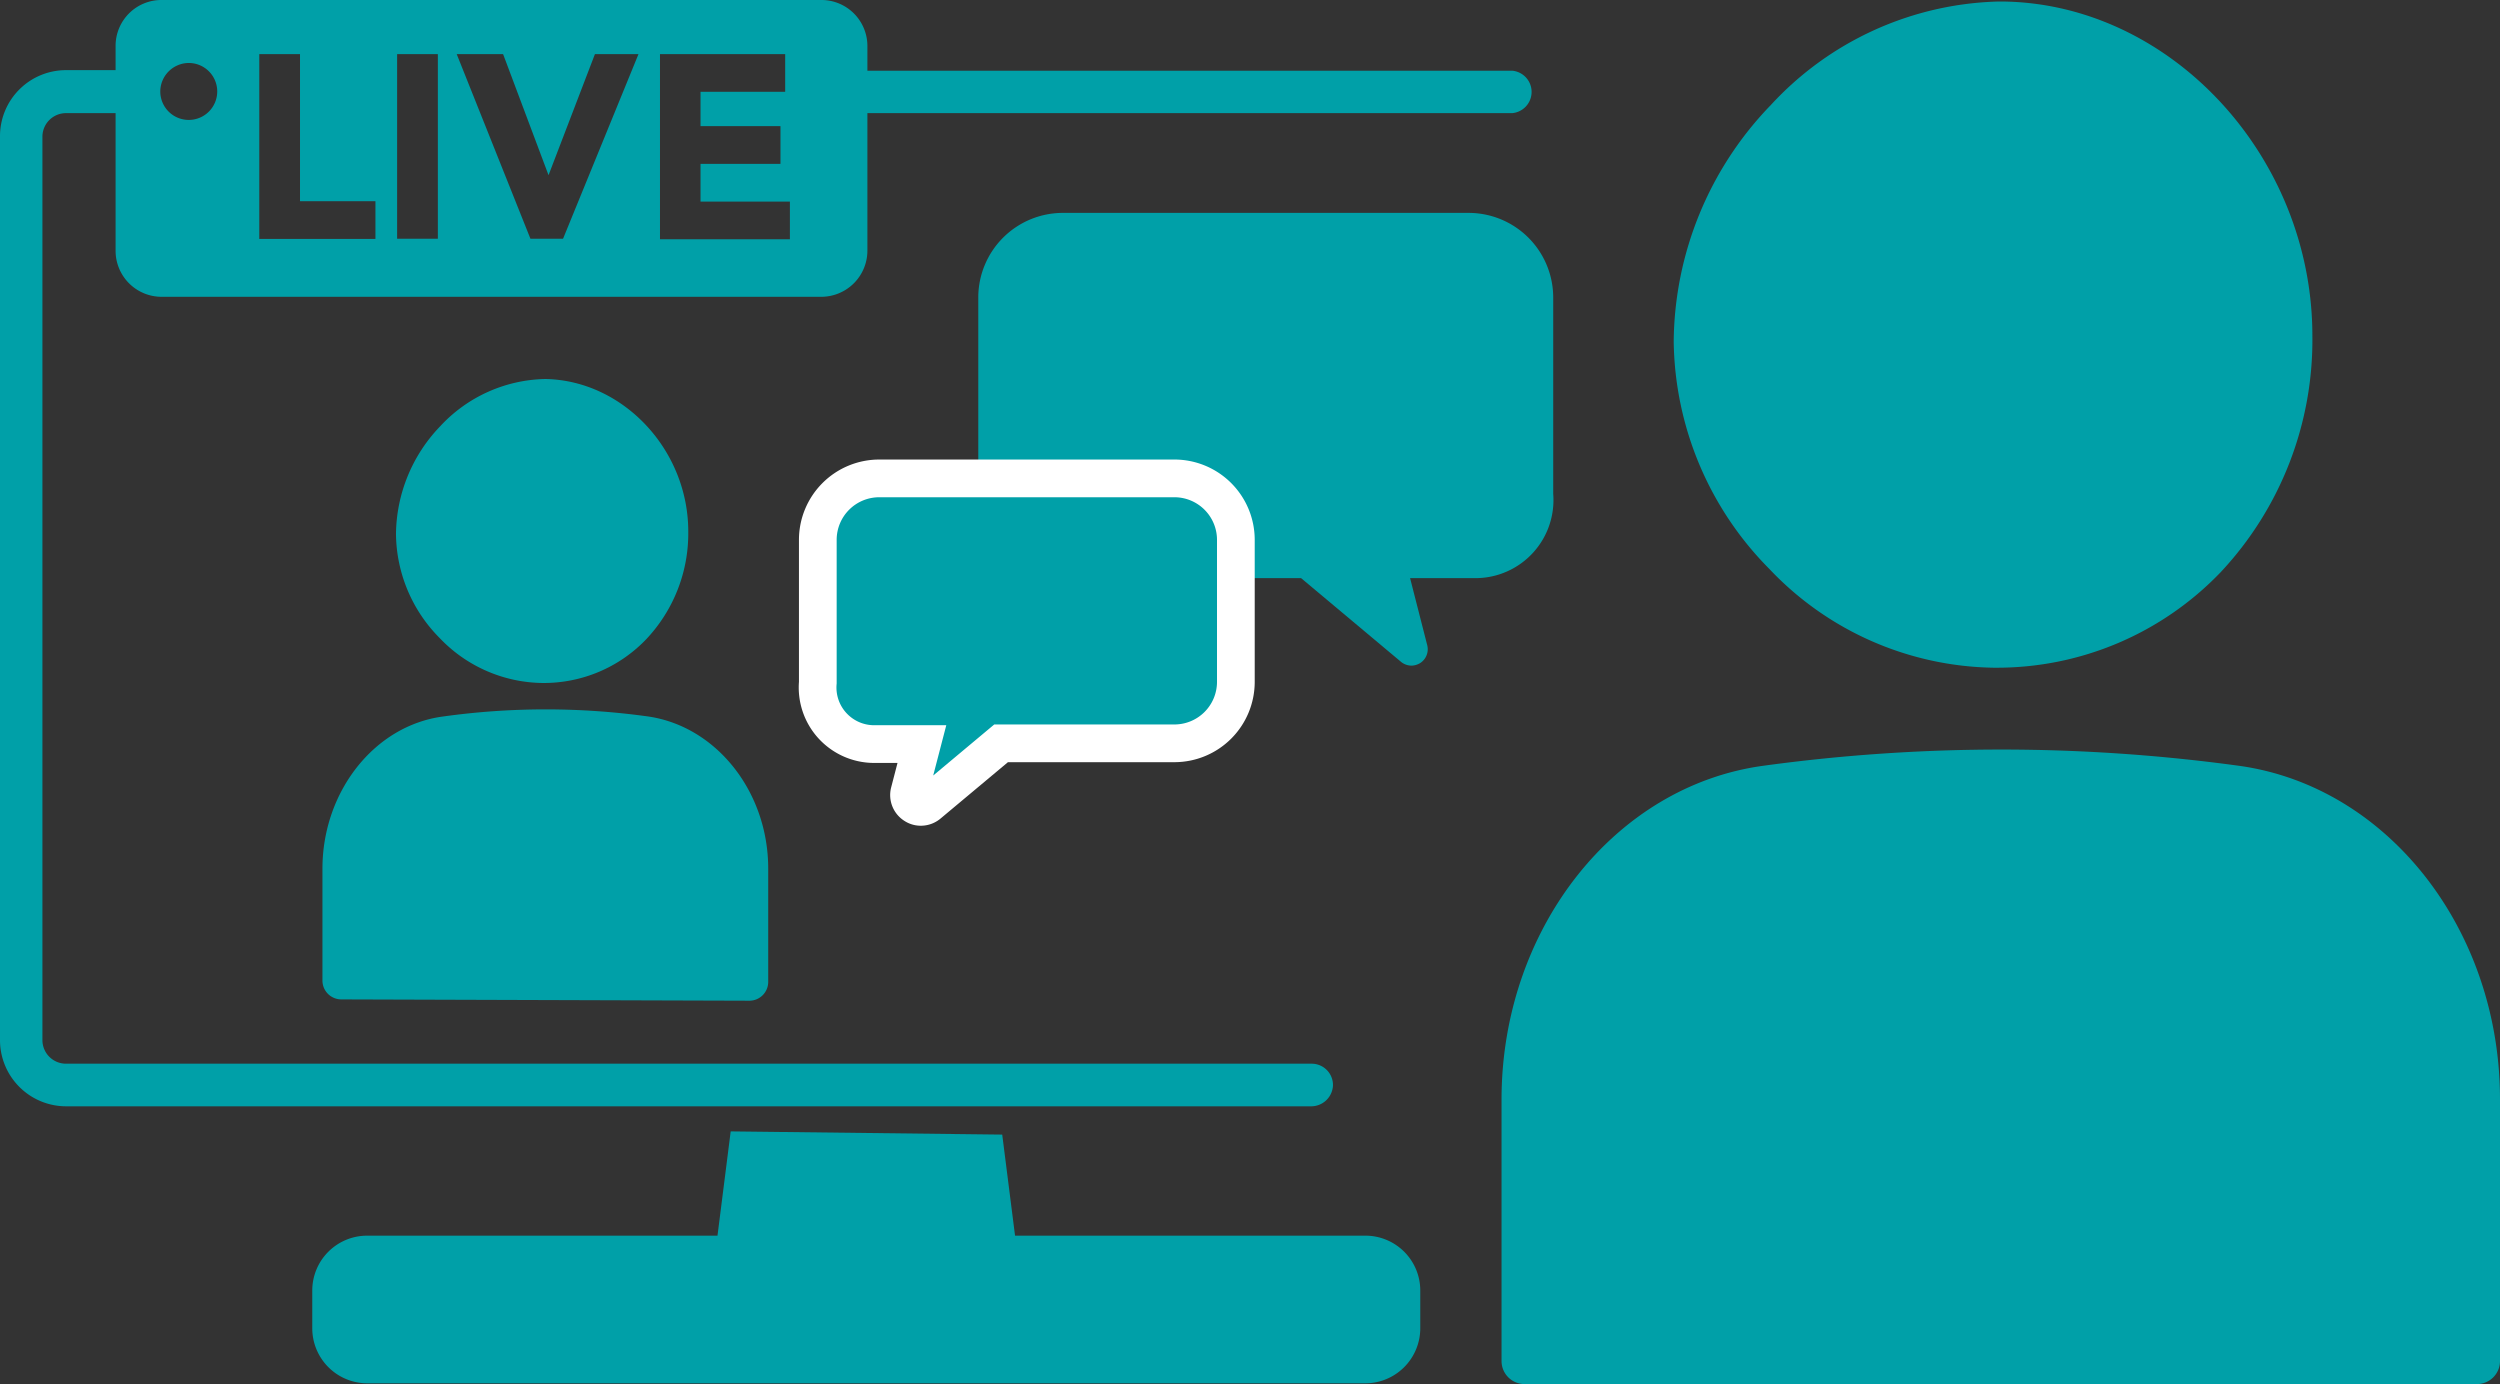 <svg xmlns="http://www.w3.org/2000/svg" viewBox="0 0 132.58 73.4"><rect x="0" y="0" width="132.58" height="73.4" fill="#333333" stroke="none"/><defs><style>.cls-1,.cls-2{fill:#00a0a8;}.cls-2{stroke:#fff;stroke-miterlimit:10;stroke-width:2px;}</style></defs><g id="レイヤー_2" data-name="レイヤー 2"><g id="デザイン"><path class="cls-1" d="M28.79,36.22a7.51,7.51,0,0,0,5.49-2.33,8.17,8.17,0,0,0,2.22-5.7c0-4.35-3.46-8-7.55-8.09H28.9a7.79,7.79,0,0,0-5.55,2.5A8.36,8.36,0,0,0,21,28.32a7.93,7.93,0,0,0,2.31,5.51,7.65,7.65,0,0,0,5.44,2.39Z"/><path class="cls-1" d="M39.74,53.07a1,1,0,0,0,1-1V46.11C40.76,42,38,38.54,34.4,38a39.4,39.4,0,0,0-10.92,0c-3.64.49-6.38,4-6.38,8.07V52a1,1,0,0,0,1,1Z"/><path class="cls-1" d="M70.69,57.57a1.13,1.13,0,0,0-1.13-1.16H3.5a1.25,1.25,0,0,1-1.25-1.25V7.22A1.25,1.25,0,0,1,3.5,6H6.13v7.3a2.44,2.44,0,0,0,2.43,2.44h35A2.45,2.45,0,0,0,46,13.27V6h34.2a1.13,1.13,0,0,0,0-2.25H46V2.44A2.44,2.44,0,0,0,43.6,0h-35A2.43,2.43,0,0,0,6.13,2.44V3.72H3.5A3.5,3.5,0,0,0,0,7.22V55.16a3.51,3.51,0,0,0,3.5,3.51h66A1.16,1.16,0,0,0,70.69,57.57ZM35,2.87h6.64v2H37.15V6.69h4.24v2H37.15v2h4.74v2H35Zm-8.32,0,2.41,6.42h0l2.46-6.42h2.31l-4,9.79H28.13L24.22,2.87Zm-5.62,0h2.16v9.79H21.06Zm-7.31,0h2.16v7.8h4v2H13.75ZM10,3.34A1.51,1.51,0,1,1,8.5,4.85,1.52,1.52,0,0,1,10,3.34Z"/><path class="cls-1" d="M82.37,26.19V15.77a4.49,4.49,0,0,0-4.48-4.48H56.36a4.49,4.49,0,0,0-4.48,4.48V26.19a4.48,4.48,0,0,0,4.48,4.47H69l5.3,4.44a.89.89,0,0,0,.55.2.92.92,0,0,0,.47-.14.87.87,0,0,0,.37-.94l-.91-3.56h3.51A4.14,4.14,0,0,0,82.37,26.19Z"/><path class="cls-1" d="M105.72,35.41h.06a16.43,16.43,0,0,0,12-5.08,18,18,0,0,0,4.85-12.52c0-9.53-7.54-17.65-16.47-17.73H106A17,17,0,0,0,93.91,5.57a18.25,18.25,0,0,0-5.15,12.54,17.43,17.43,0,0,0,5.07,12.06A16.7,16.7,0,0,0,105.72,35.41Z"/><path class="cls-1" d="M118.73,40.61a93.28,93.28,0,0,0-12.37-.86h-.26a93.23,93.23,0,0,0-12.59.86c-7.91,1.08-13.88,8.69-13.88,17.7V72.18a1.22,1.22,0,0,0,1.21,1.22h50.53a1.22,1.22,0,0,0,1.21-1.22V58.3C132.58,49.3,126.63,41.7,118.73,40.61Z"/><path class="cls-1" d="M72.4,65.53H53.83l-.68-5.36L38.75,60l-.7,5.53H19.48a2.91,2.91,0,0,0-2.92,2.91v2a2.92,2.92,0,0,0,2.92,2.92H72.4a2.92,2.92,0,0,0,2.92-2.92v-2A2.91,2.91,0,0,0,72.4,65.53Z"/><path class="cls-2" d="M46.33,39.46h2.56L48.23,42a.62.62,0,0,0,.27.69.59.59,0,0,0,.34.1.62.62,0,0,0,.4-.15l3.85-3.22h9.2a3.26,3.26,0,0,0,3.25-3.26V28.63a3.26,3.26,0,0,0-3.25-3.26H46.63a3.26,3.26,0,0,0-3.26,3.26V36.2A3,3,0,0,0,46.33,39.46Z"/></g></g></svg>